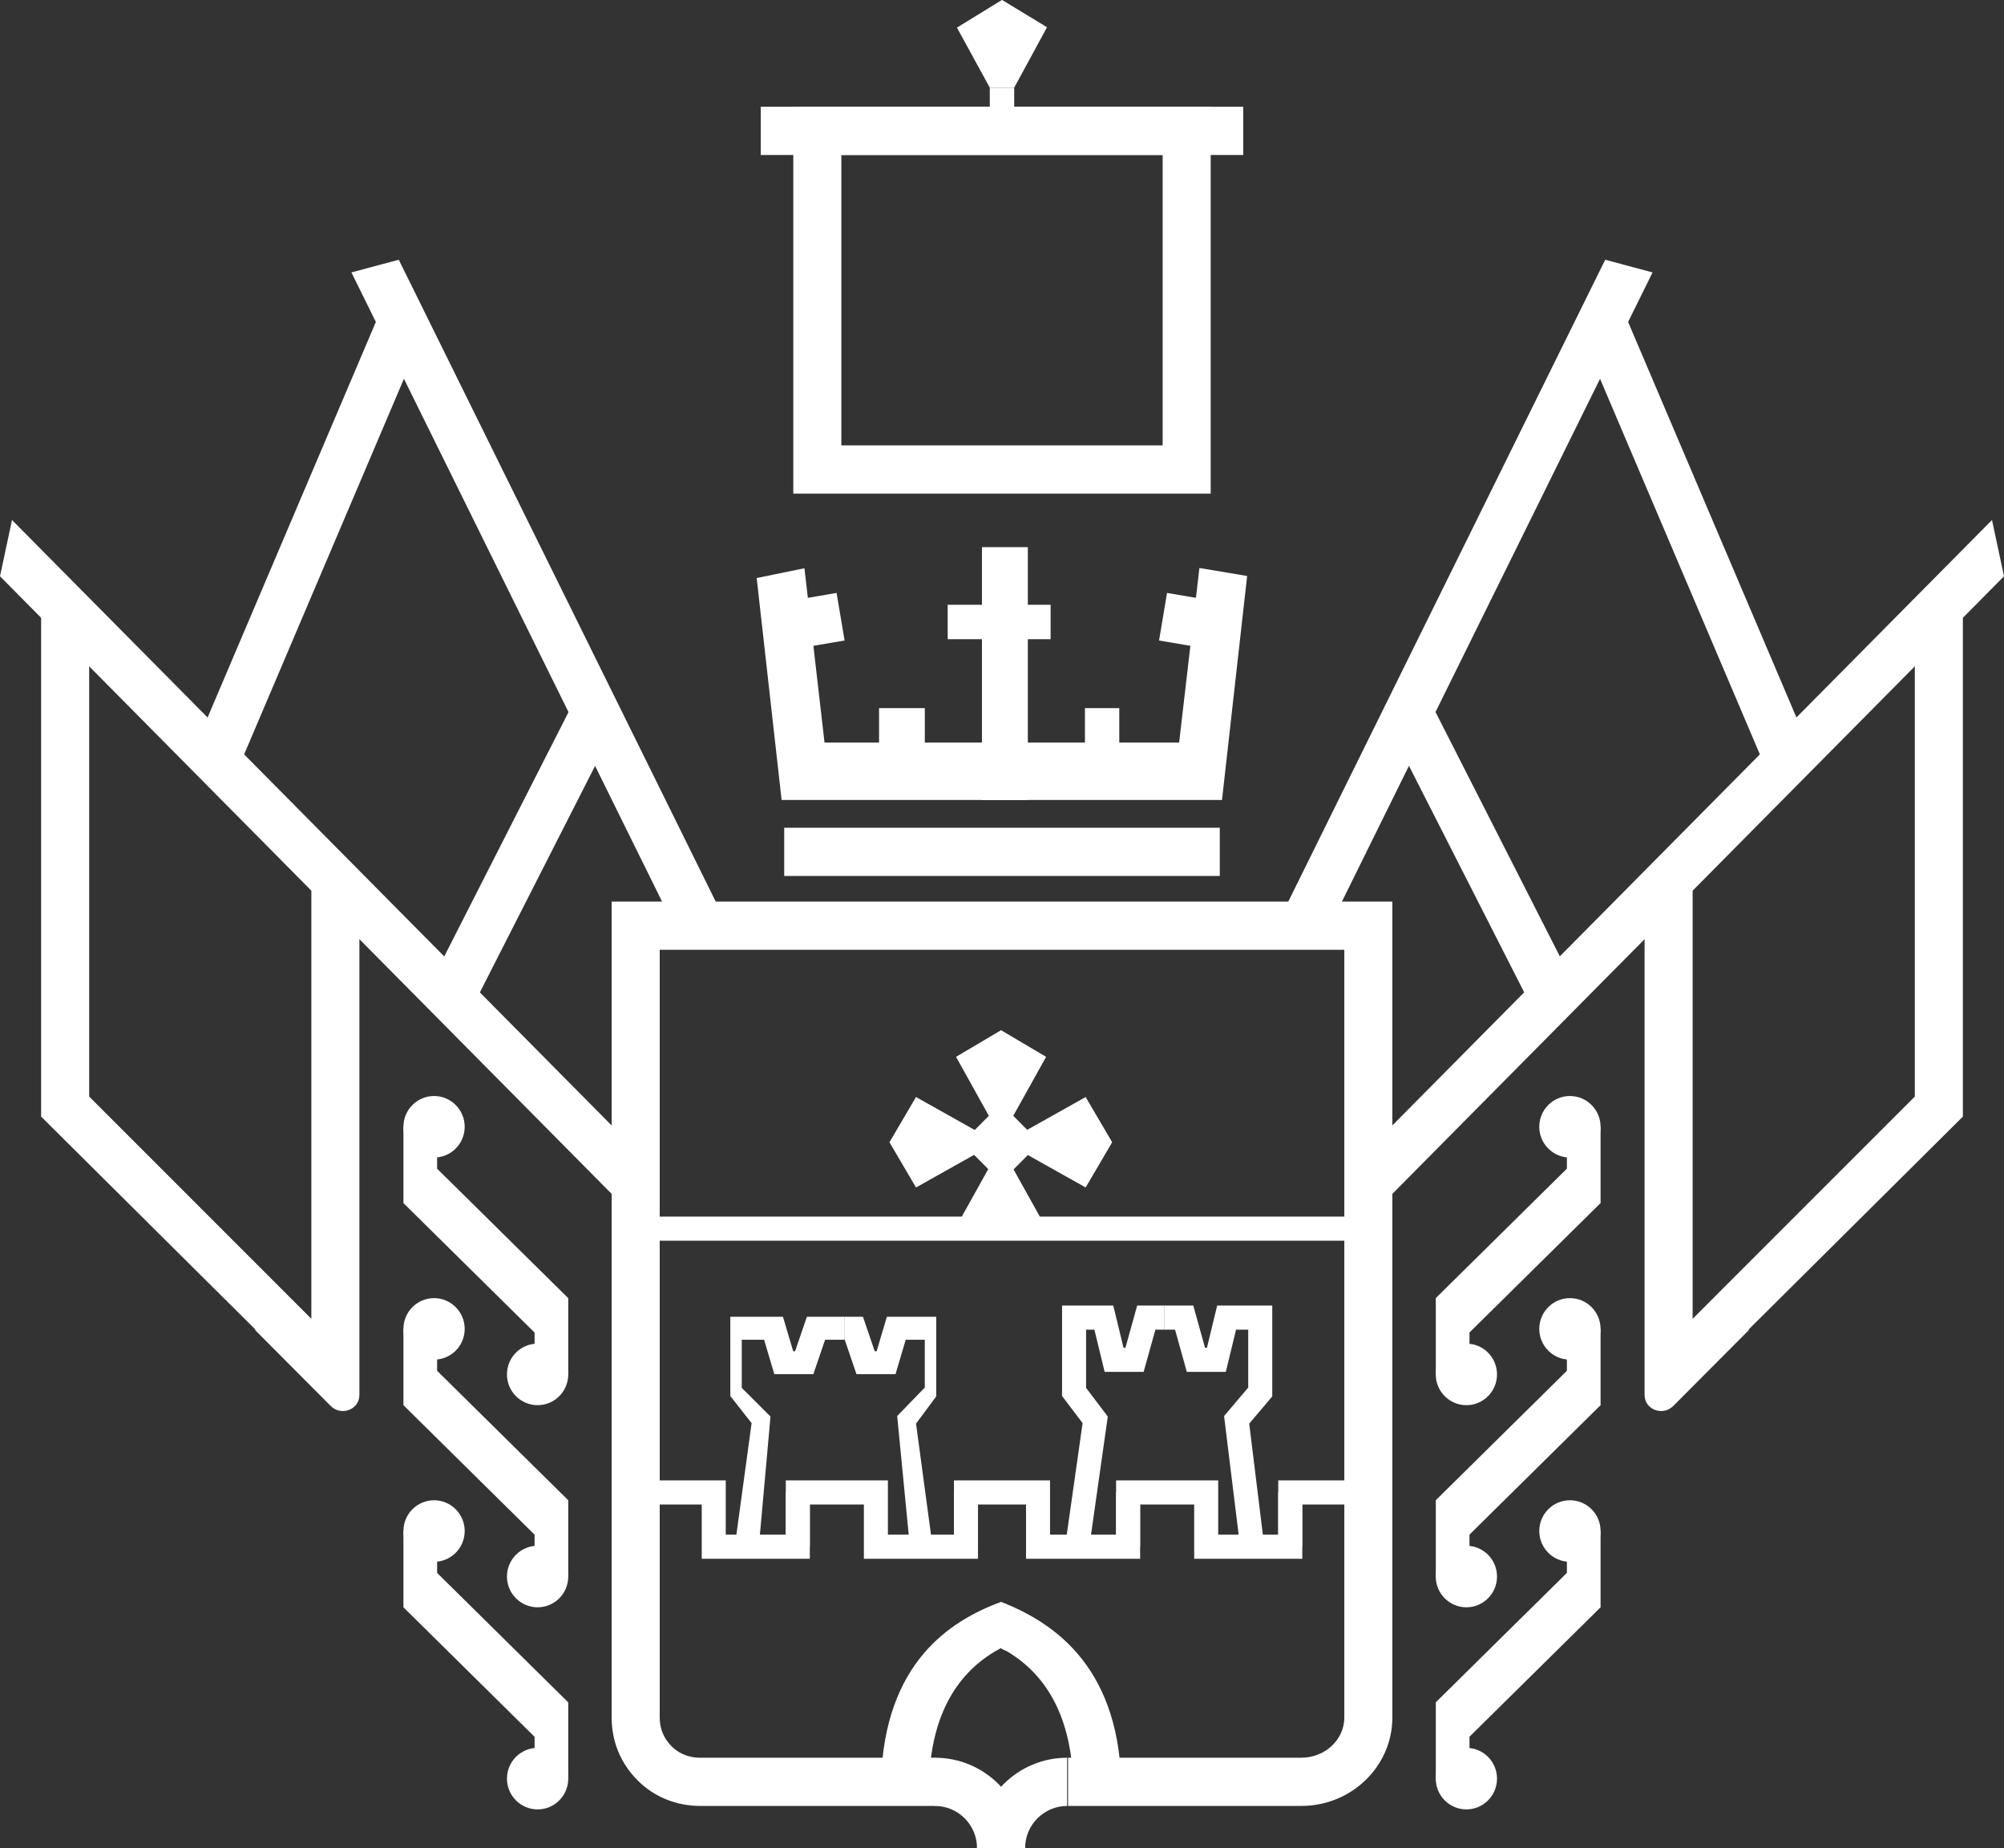 <svg viewBox="0 0 77 71" fill="none" xmlns="http://www.w3.org/2000/svg">
<rect x="0" y="0" width="77" height="71" fill="#333333" stroke="none"/>
<g clip-path="url(#clip0)">
<path d="M39.388 71H37.541C37.541 70.106 36.817 69.379 35.926 69.379V67.526C37.835 67.526 39.388 69.085 39.388 71Z" fill="white"/>
<path d="M39.388 71H37.541C37.541 69.084 39.094 67.526 41.003 67.526V69.379C40.112 69.379 39.388 70.106 39.388 71Z" fill="white"/>
<path d="M26.919 69.379C25.986 69.379 25.13 69.031 24.5 68.397C23.846 67.741 23.502 66.906 23.502 65.981V34.635H53.499V65.981C53.499 67.854 51.93 69.378 50.002 69.378H41.038V67.525H50.002C50.913 67.525 51.653 66.833 51.653 65.981V36.488H25.348V65.981C25.348 66.41 25.501 66.782 25.805 67.087C26.004 67.287 26.358 67.526 26.909 67.526C26.91 67.526 26.912 67.526 26.913 67.526H35.962V69.379H26.927C26.924 69.379 26.922 69.379 26.919 69.379Z" fill="white"/>
<path d="M27.754 35.151L15.322 9.979L13.502 10.465L26.1 35.974L27.754 35.151Z" fill="white"/>
<path d="M24.889 44.637L0.461 19.977L0 22.139L23.58 45.944L24.889 44.637Z" fill="white"/>
<path d="M11.963 33.941V50.664L3.426 42.126V23.518H1.58V42.896L9.819 51.081H9.787L12.707 54.013C13.108 54.413 13.809 54.158 13.809 53.59V52.702V51.081V33.941H11.963Z" fill="white"/>
<path d="M14.616 11.959L7.503 28.675L9.201 29.403L16.314 12.687L14.616 11.959Z" fill="white"/>
<path d="M22.009 27.033L16.529 37.804L18.173 38.646L23.653 27.875L22.009 27.033Z" fill="white"/>
<path d="M16.678 44.469C17.328 44.469 17.855 43.94 17.855 43.287C17.855 42.635 17.328 42.105 16.678 42.105C16.028 42.105 15.501 42.635 15.501 43.287C15.501 43.94 16.028 44.469 16.678 44.469Z" fill="white"/>
<path d="M16.796 44.898L15.502 46.219L20.541 51.193L21.835 49.872L16.796 44.898Z" fill="white"/>
<path d="M16.795 43.288H15.501V46.218H16.795V43.288Z" fill="white"/>
<path d="M20.657 53.982C21.307 53.982 21.834 53.453 21.834 52.8C21.834 52.147 21.307 51.618 20.657 51.618C20.006 51.618 19.479 52.147 19.479 52.8C19.479 53.453 20.006 53.982 20.657 53.982Z" fill="white"/>
<path d="M20.54 52.8L21.834 52.8L21.834 49.87L20.54 49.87L20.54 52.8Z" fill="white"/>
<path d="M16.678 52.233C17.328 52.233 17.855 51.704 17.855 51.052C17.855 50.399 17.328 49.87 16.678 49.87C16.028 49.87 15.501 50.399 15.501 51.052C15.501 51.704 16.028 52.233 16.678 52.233Z" fill="white"/>
<path d="M16.796 52.662L15.502 53.983L20.541 58.958L21.835 57.636L16.796 52.662Z" fill="white"/>
<path d="M16.795 51.052H15.501V53.982H16.795V51.052Z" fill="white"/>
<path d="M20.657 61.747C21.307 61.747 21.834 61.218 21.834 60.565C21.834 59.912 21.307 59.383 20.657 59.383C20.006 59.383 19.479 59.912 19.479 60.565C19.479 61.218 20.006 61.747 20.657 61.747Z" fill="white"/>
<path d="M20.54 60.565L21.834 60.565L21.834 57.635L20.54 57.635L20.54 60.565Z" fill="white"/>
<path d="M16.678 59.999C17.328 59.999 17.855 59.469 17.855 58.817C17.855 58.164 17.328 57.635 16.678 57.635C16.028 57.635 15.501 58.164 15.501 58.817C15.501 59.469 16.028 59.999 16.678 59.999Z" fill="white"/>
<path d="M16.796 60.427L15.502 61.748L20.541 66.723L21.835 65.401L16.796 60.427Z" fill="white"/>
<path d="M16.795 58.816H15.501V61.746H16.795V58.816Z" fill="white"/>
<path d="M20.657 69.511C21.307 69.511 21.834 68.982 21.834 68.329C21.834 67.677 21.307 67.147 20.657 67.147C20.006 67.147 19.479 67.677 19.479 68.329C19.479 68.982 20.006 69.511 20.657 69.511Z" fill="white"/>
<path d="M49.246 35.151L61.677 9.979L63.497 10.465L50.9 35.974L49.246 35.151Z" fill="white"/>
<path d="M52.11 44.637L76.539 19.977L77 22.139L53.42 45.944L52.11 44.637Z" fill="white"/>
<path d="M65.036 33.941V50.664L73.574 42.126V23.518H75.42V42.896L67.181 51.081H67.213L64.292 54.013C63.892 54.413 63.19 54.158 63.19 53.59V52.702V51.081V33.941H65.036Z" fill="white"/>
<path d="M62.383 11.959L60.685 12.687L67.8 29.403L69.498 28.675L62.383 11.959Z" fill="white"/>
<path d="M54.994 27.033L53.35 27.875L58.831 38.647L60.475 37.804L54.994 27.033Z" fill="white"/>
<path d="M60.322 44.469C60.972 44.469 61.499 43.94 61.499 43.287C61.499 42.635 60.972 42.105 60.322 42.105C59.671 42.105 59.144 42.635 59.144 43.287C59.144 43.94 59.671 44.469 60.322 44.469Z" fill="white"/>
<path d="M60.206 44.895L55.167 49.869L56.462 51.19L61.501 46.216L60.206 44.895Z" fill="white"/>
<path d="M60.205 46.217L61.499 46.217L61.499 43.287L60.205 43.287L60.205 46.217Z" fill="white"/>
<path d="M56.343 53.982C56.993 53.982 57.52 53.453 57.52 52.8C57.52 52.147 56.993 51.618 56.343 51.618C55.693 51.618 55.166 52.147 55.166 52.8C55.166 53.453 55.693 53.982 56.343 53.982Z" fill="white"/>
<path d="M60.322 52.233C60.972 52.233 61.499 51.704 61.499 51.052C61.499 50.399 60.972 49.87 60.322 49.87C59.671 49.87 59.144 50.399 59.144 51.052C59.144 51.704 59.671 52.233 60.322 52.233Z" fill="white"/>
<path d="M60.207 52.659L55.168 57.633L56.462 58.955L61.501 53.98L60.207 52.659Z" fill="white"/>
<path d="M60.205 53.982L61.499 53.982L61.499 51.052L60.205 51.052L60.205 53.982Z" fill="white"/>
<path d="M56.343 61.747C56.993 61.747 57.52 61.218 57.52 60.565C57.52 59.912 56.993 59.383 56.343 59.383C55.693 59.383 55.166 59.912 55.166 60.565C55.166 61.218 55.693 61.747 56.343 61.747Z" fill="white"/>
<path d="M60.322 59.999C60.972 59.999 61.499 59.469 61.499 58.817C61.499 58.164 60.972 57.635 60.322 57.635C59.671 57.635 59.144 58.164 59.144 58.817C59.144 59.469 59.671 59.999 60.322 59.999Z" fill="white"/>
<path d="M60.207 60.423L55.168 65.397L56.462 66.719L61.501 61.745L60.207 60.423Z" fill="white"/>
<path d="M60.205 61.747L61.499 61.747L61.499 58.817L60.205 58.817L60.205 61.747Z" fill="white"/>
<path d="M56.343 69.511C56.993 69.511 57.52 68.982 57.52 68.329C57.52 67.677 56.993 67.147 56.343 67.147C55.693 67.147 55.166 67.677 55.166 68.329C55.166 68.982 55.693 69.511 56.343 69.511Z" fill="white"/>
<path d="M20.54 68.329L21.834 68.329L21.834 65.399L20.54 65.399L20.54 68.329Z" fill="white"/>
<path d="M55.168 52.8L56.462 52.8L56.462 49.87L55.168 49.87L55.168 52.8Z" fill="white"/>
<path d="M55.168 60.565L56.462 60.565L56.462 57.635L55.168 57.635L55.168 60.565Z" fill="white"/>
<path d="M55.168 68.329L56.462 68.329L56.462 65.399L55.168 65.399L55.168 68.329Z" fill="white"/>
<path d="M38.464 61.537C36.512 62.265 33.988 63.855 33.85 68.424L35.695 68.481C35.767 66.093 36.621 64.398 38.232 63.441C38.309 63.395 38.387 63.352 38.464 63.312C38.464 63.352 38.619 63.395 38.696 63.441C40.307 64.398 41.161 66.093 41.234 68.481L43.079 68.424C42.941 63.855 40.31 62.265 38.464 61.537Z" fill="white"/>
<path d="M41.714 45.619L42.733 43.881L41.714 42.144L39.469 43.404L38.933 42.866L40.195 40.6L38.464 39.577L36.734 40.6L37.995 42.866L37.453 43.411L35.196 42.144L34.176 43.881L35.196 45.619L37.428 44.366L37.972 44.912L36.724 47.153L38.455 47.201L40.185 47.153L38.944 44.925L39.494 44.373L41.714 45.619Z" fill="white"/>
<path d="M52.54 46.738H24.389V47.664H52.54V46.738Z" fill="white"/>
<path d="M31.116 59.883H26.963V57.798H24.424V56.872H27.886V58.956H30.193V57.335H31.116V59.883Z" fill="white"/>
<path d="M37.577 59.883H33.193V57.798H31.116V59.419H30.193V56.872H34.116V58.956H36.654V57.335H37.577V59.883Z" fill="white"/>
<path d="M43.807 59.883H39.423V57.798H37.577V59.419H36.654V56.872H40.346V58.956H42.884V57.335H43.807V59.883Z" fill="white"/>
<path d="M50.038 59.883H45.884V57.798H43.807V59.419H42.884V56.872H46.807V58.956H49.114V57.335H50.038V59.883Z" fill="white"/>
<path d="M50.037 59.419H49.114V56.872H52.575V57.798H50.037V59.419Z" fill="white"/>
<path d="M29.145 59.545L28.232 59.414L28.879 54.672L28.061 53.63V50.586H30.084L30.477 51.91H30.55L31.003 50.586H32.457V51.468H31.703L31.251 52.792H29.752L29.359 51.468H28.501V53.318L29.605 54.419L29.145 59.545Z" fill="white"/>
<path d="M34.972 59.536L34.473 54.4L35.533 53.304V51.468H34.801L34.408 52.792H32.909L32.457 51.468H32.456V50.586H33.158L33.609 51.91H33.683L34.076 50.586H35.973V53.645L35.197 54.691L35.834 59.423L34.972 59.536Z" fill="white"/>
<path d="M41.837 59.545L40.923 59.414L41.597 54.672L40.808 53.63V50.154H42.775L43.169 51.776H43.243L43.694 50.154H44.73V51.081H44.395L43.942 52.702H42.444L42.05 51.081H41.731V53.318L42.565 54.419L41.837 59.545Z" fill="white"/>
<path d="M47.664 59.536L47.033 54.4L47.961 53.304V51.081H47.493L47.1 52.702H45.601L45.149 51.081H44.73V50.154H45.849L46.301 51.776H46.375L46.768 50.154H48.884V53.645L47.999 54.691L48.58 59.423L47.664 59.536Z" fill="white"/>
<path d="M47.769 4.101H29.231V5.954H47.769V4.101Z" fill="white"/>
<path d="M46.519 18.963H30.481V4.101H46.519V18.963ZM32.327 17.11H44.673V5.954H32.327V17.11Z" fill="white"/>
<path d="M40.23 1.047L38.5 -0.003L36.769 1.061L38.031 3.367H38.969L40.23 1.047Z" fill="white"/>
<path d="M38.969 3.367H38.031V4.308H38.969V3.367Z" fill="white"/>
<path d="M39.49 30.733H30.032L29.074 22.206L30.909 21.83L31.681 28.527H37.731V21.027H39.49V30.733Z" fill="white"/>
<path d="M38.611 23.233H36.413V24.556H38.611V23.233Z" fill="white"/>
<path d="M32.144 22.779L30.097 23.127L30.405 24.953L32.452 24.606L32.144 22.779Z" fill="white"/>
<path d="M35.534 27.204H33.776V29.851H35.534V27.204Z" fill="white"/>
<path d="M46.953 30.733H37.731V21.027H39.489V28.527H45.306L46.085 21.82L47.919 22.128L46.953 30.733Z" fill="white"/>
<path d="M40.368 23.233H38.61V24.556H40.368V23.233Z" fill="white"/>
<path d="M44.841 22.779L44.534 24.606L46.581 24.953L46.889 23.126L44.841 22.779Z" fill="white"/>
<path d="M43.006 27.204H41.687V29.851H43.006V27.204Z" fill="white"/>
<path d="M46.868 31.799H30.132V33.652H46.868V31.799Z" fill="white"/>
</g>
<defs>
<clipPath id="clip0">
<rect width="77" height="71" fill="white"/>
</clipPath>
</defs>
</svg>
